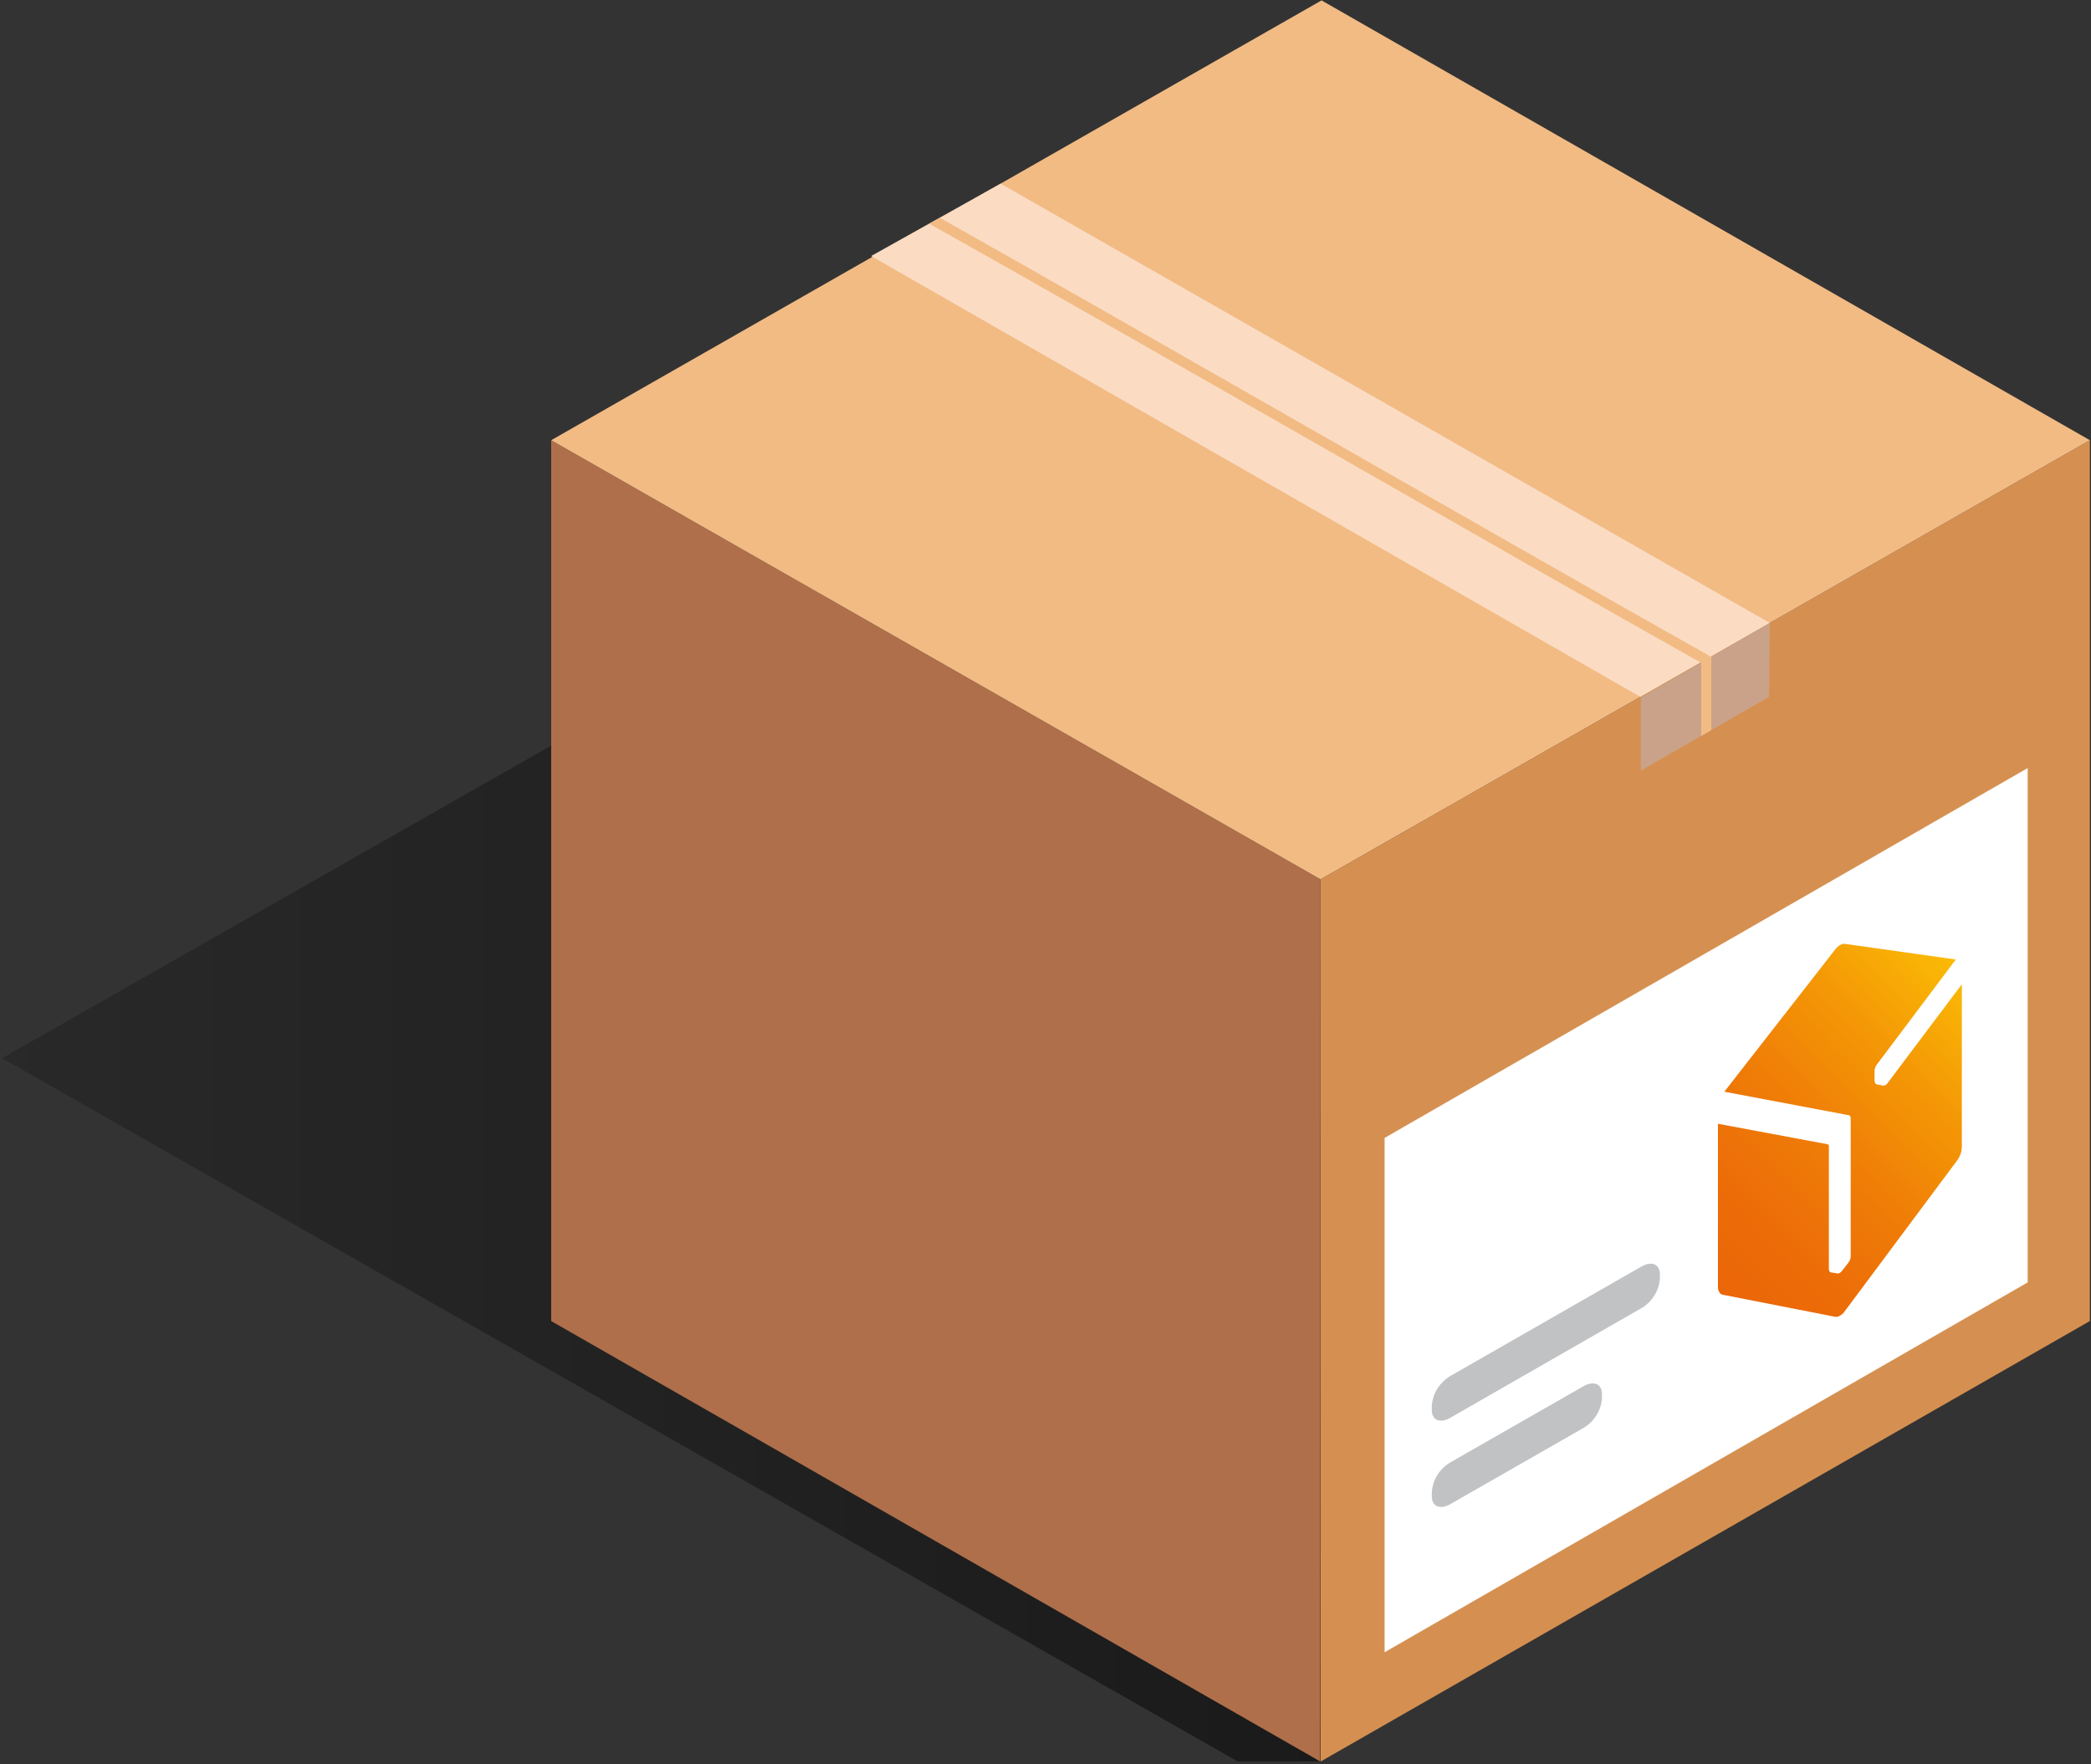 <?xml version="1.0" encoding="UTF-8"?>
<svg xmlns="http://www.w3.org/2000/svg" xmlns:xlink="http://www.w3.org/1999/xlink" width="64px" height="54px" viewBox="0 0 64 54" version="1.1">
<rect x="0" y="0" width="64" height="54" fill="#333333" stroke="none"/>
<defs>
<linearGradient id="linear0" gradientUnits="userSpaceOnUse" x1="0.379" y1="217.567" x2="396.789" y2="217.567" gradientTransform="matrix(0.161,0,0,0.16,0,0)">
<stop offset="0" style="stop-color:rgb(0%,0%,0%);stop-opacity:0.2;"/>
<stop offset="0.67" style="stop-color:rgb(0%,0%,0%);stop-opacity:0.502;"/>
</linearGradient>
<linearGradient id="linear1" gradientUnits="userSpaceOnUse" x1="324.988" y1="244.745" x2="379.177" y2="192.162" gradientTransform="matrix(0.161,0,0,0.16,0,0)">
<stop offset="0" style="stop-color:rgb(92.157%,40%,3.137%);stop-opacity:1;"/>
<stop offset="0.19" style="stop-color:rgb(92.549%,42.353%,3.137%);stop-opacity:1;"/>
<stop offset="0.44" style="stop-color:rgb(93.725%,48.627%,2.745%);stop-opacity:1;"/>
<stop offset="0.72" style="stop-color:rgb(95.686%,59.216%,2.353%);stop-opacity:1;"/>
<stop offset="1" style="stop-color:rgb(98.039%,72.941%,1.961%);stop-opacity:1;"/>
</linearGradient>
</defs>
<g id="surface1">
<path style=" stroke:none;fill-rule:nonzero;fill:url(#linear0);" d="M 40.41 53.91 L 37.879 53.91 L 0.062 32.387 L 29.551 15.605 L 63.965 40.434 Z M 40.41 53.91 "/>
<path style=" stroke:none;fill-rule:nonzero;fill:rgb(83.529%,56.471%,31.765%);fill-opacity:1;" d="M 63.965 13.473 L 40.418 26.914 L 40.422 53.914 L 63.965 40.434 Z M 63.965 13.473 "/>
<path style=" stroke:none;fill-rule:nonzero;fill:rgb(68.627%,43.529%,29.412%);fill-opacity:1;" d="M 16.871 13.473 L 40.418 26.914 L 40.41 53.914 L 23.879 44.445 L 16.871 40.434 Z M 16.871 13.473 "/>
<path style=" stroke:none;fill-rule:nonzero;fill:rgb(94.902%,73.333%,51.765%);fill-opacity:1;" d="M 63.965 13.473 L 40.449 0.012 L 16.871 13.473 L 40.418 26.914 Z M 63.965 13.473 "/>
<path style=" stroke:none;fill-rule:nonzero;fill:rgb(100%,100%,100%);fill-opacity:1;" d="M 62.062 39.25 L 42.379 50.57 L 42.379 34.828 L 62.062 23.508 Z M 62.062 39.25 "/>
<path style=" stroke:none;fill-rule:nonzero;fill:url(#linear1);" d="M 57.766 33.16 C 57.754 33.18 57.734 33.195 57.711 33.207 C 57.691 33.219 57.668 33.227 57.641 33.227 L 57.438 33.188 C 57.43 33.184 57.422 33.18 57.414 33.172 C 57.406 33.168 57.402 33.16 57.398 33.152 C 57.383 33.129 57.375 33.105 57.375 33.078 L 57.375 32.773 C 57.379 32.711 57.398 32.652 57.434 32.598 L 59.863 29.367 L 56.457 28.887 C 56.406 28.887 56.359 28.898 56.32 28.926 C 56.266 28.957 56.219 28.996 56.184 29.043 L 52.777 33.414 L 56.586 34.133 C 56.621 34.133 56.645 34.18 56.645 34.234 L 56.645 38.461 C 56.641 38.527 56.617 38.586 56.582 38.637 L 56.375 38.902 C 56.359 38.926 56.336 38.945 56.312 38.957 C 56.293 38.973 56.27 38.98 56.246 38.977 L 56.043 38.945 C 56.008 38.945 55.977 38.898 55.977 38.844 L 55.977 35.078 C 55.977 35.051 55.961 35.027 55.945 35.023 L 52.582 34.395 L 52.582 39.395 C 52.582 39.508 52.641 39.609 52.715 39.625 L 56.18 40.305 C 56.227 40.309 56.273 40.297 56.312 40.27 C 56.367 40.242 56.41 40.203 56.449 40.152 L 59.91 35.508 C 59.992 35.395 60.039 35.262 60.047 35.125 L 60.047 30.125 Z M 57.766 33.16 "/>
<path style=" stroke:none;fill-rule:nonzero;fill:rgb(75.686%,76.078%,76.863%);fill-opacity:1;" d="M 50.238 40.039 L 44.387 43.395 C 44.078 43.574 43.824 43.469 43.824 43.16 L 43.824 43 C 43.844 42.82 43.902 42.645 44 42.492 C 44.098 42.34 44.23 42.211 44.387 42.117 L 50.238 38.766 C 50.551 38.586 50.805 38.691 50.805 39 L 50.805 39.16 C 50.785 39.34 50.727 39.516 50.625 39.668 C 50.527 39.82 50.395 39.949 50.238 40.039 Z M 50.238 40.039 "/>
<path style=" stroke:none;fill-rule:nonzero;fill:rgb(75.686%,76.078%,76.863%);fill-opacity:1;" d="M 48.469 43.703 L 44.387 46.039 C 44.078 46.215 43.824 46.109 43.824 45.801 L 43.824 45.641 C 43.844 45.461 43.902 45.289 44 45.137 C 44.098 44.98 44.23 44.855 44.387 44.762 L 48.469 42.426 C 48.777 42.25 49.031 42.355 49.031 42.664 L 49.031 42.824 C 49.012 43.004 48.953 43.176 48.855 43.328 C 48.758 43.484 48.625 43.609 48.469 43.703 Z M 48.469 43.703 "/>
<path style=" stroke:none;fill-rule:nonzero;fill:rgb(98.431%,86.275%,76.471%);fill-opacity:1;" d="M 54.168 19.066 L 30.625 5.621 L 26.664 7.836 L 50.207 21.328 Z M 54.168 19.066 "/>
<path style=" stroke:none;fill-rule:nonzero;fill:rgb(79.216%,63.529%,53.725%);fill-opacity:1;" d="M 50.223 23.586 L 54.145 21.328 L 54.168 19.066 L 50.223 21.348 Z M 50.223 23.586 "/>
<path style=" stroke:none;fill-rule:nonzero;fill:rgb(94.902%,73.333%,51.765%);fill-opacity:1;" d="M 52.379 22.344 L 52.07 22.527 L 52.07 20.289 C 49.254 18.707 44.734 16.121 40.359 13.621 C 35.945 11.098 31.258 8.426 28.445 6.848 L 28.77 6.668 C 31.582 8.246 36.098 10.832 40.512 13.352 C 44.926 15.875 49.488 18.484 52.301 20.062 L 52.379 20.109 Z M 52.379 22.344 "/>
</g>
</svg>
